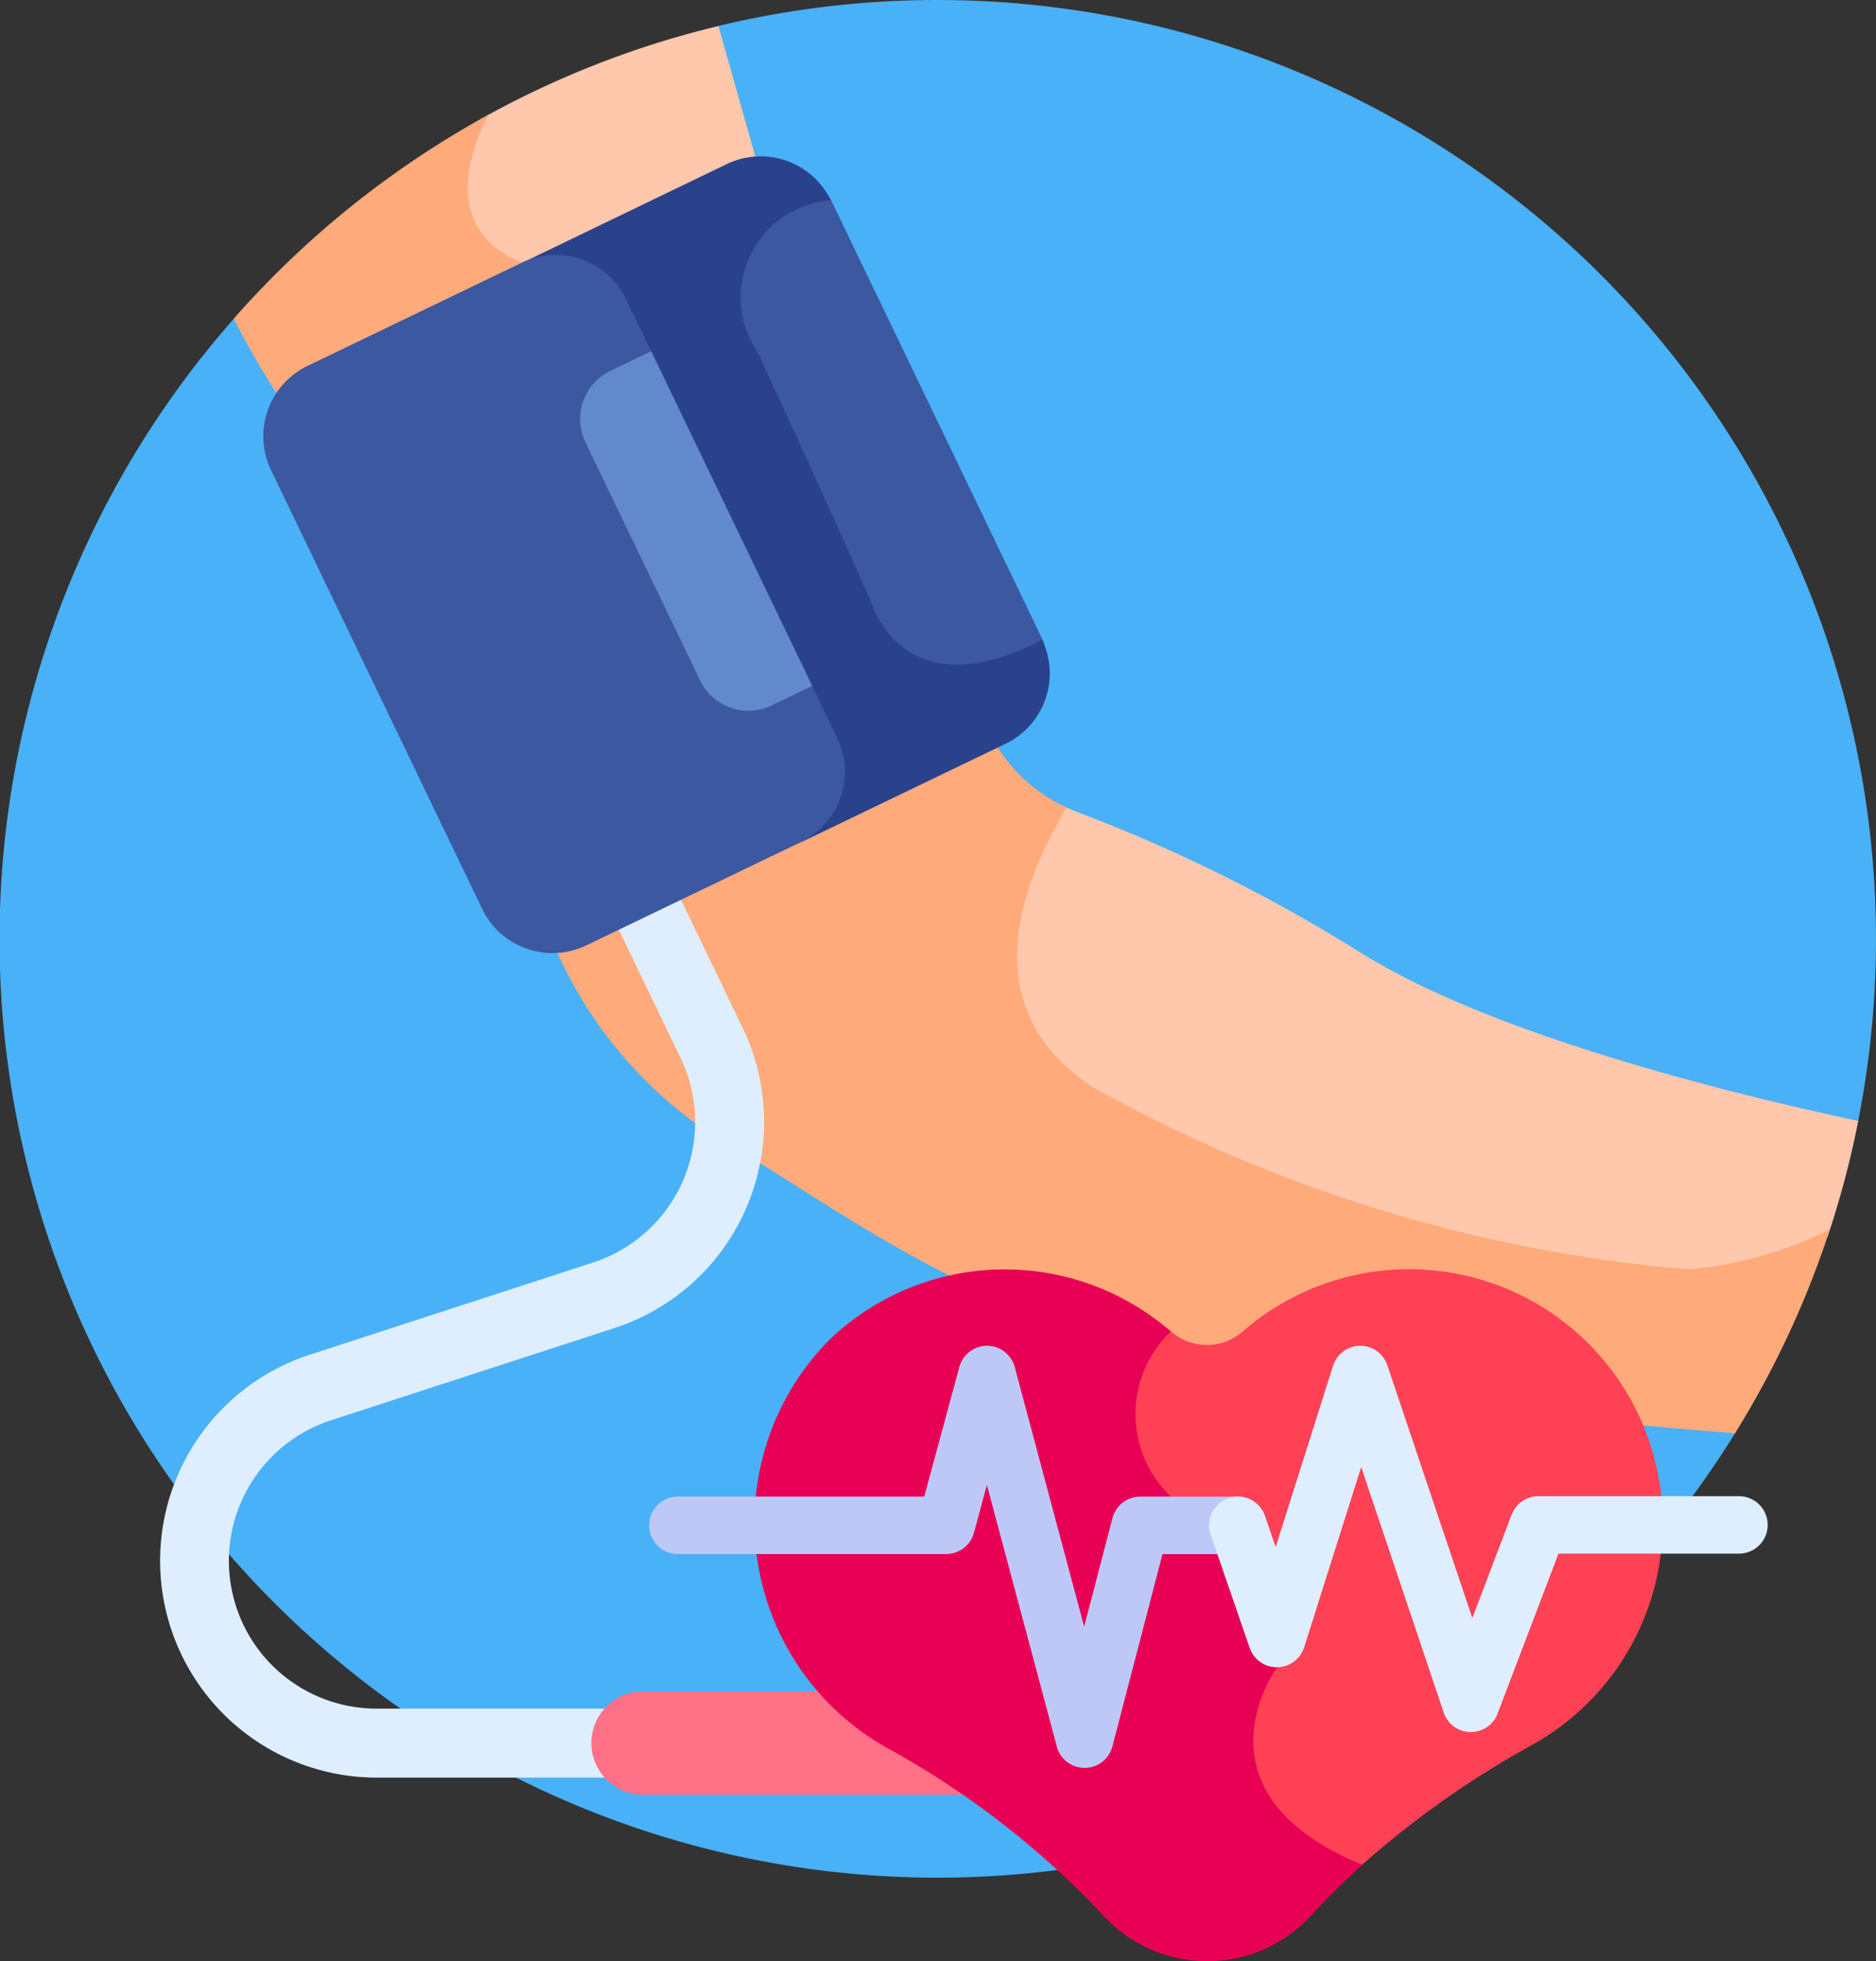 <svg xmlns="http://www.w3.org/2000/svg" width="32.68" height="34.146" viewBox="0 0 32.68 34.146">
  <rect x="0" y="0" width="32.68" height="34.146" fill="#333333" stroke="none"/>
  <g id="blood-pressure" transform="translate(-10.998)">
    <path id="Path_6570" data-name="Path 6570" d="M43.368,19.517A16.35,16.35,0,0,0,23.515.451l-8.445,5.1A16.34,16.34,0,1,0,41.222,24.956Z" fill="#49b1f7"/>
    <path id="Path_6571" data-name="Path 6571" d="M131.748,10.075a1.491,1.491,0,0,0,.932.9l.048.02,3.6-1.735a1.239,1.239,0,0,1,.48-.122l-.672-2.378a16.234,16.234,0,0,0-4.161,1.631,2.36,2.36,0,0,0-.23,1.686Z" transform="translate(-112.623 -6.307)" fill="#ffc7ab"/>
    <path id="Path_6572" data-name="Path 6572" d="M77.085,32.458c-1.7-.675-.593-2.555-.578-2.58a16.406,16.406,0,0,0-4.445,3.555,14.21,14.21,0,0,0,.808,1.395,1.239,1.239,0,0,1,.521-.473l3.822-1.84C77.167,32.493,77.123,32.473,77.085,32.458Z" transform="translate(-56.992 -27.885)" fill="#ffaa7b"/>
    <path id="Path_6573" data-name="Path 6573" d="M276.047,210.167a4.949,4.949,0,0,0-.852,2.966,2.761,2.761,0,0,0,1.366,2.04,25.669,25.669,0,0,0,10.414,3.179,6.747,6.747,0,0,0,2.417-.665,16.206,16.206,0,0,0,.536-2.019c-2.449-.525-6.421-1.531-8.653-2.921a27.784,27.784,0,0,0-4.936-2.452A2.823,2.823,0,0,1,276.047,210.167Z" transform="translate(-246.559 -196.15)" fill="#ffc7ab"/>
    <path id="Path_6574" data-name="Path 6574" d="M176.48,205.772a16.263,16.263,0,0,0,1.652-3.549,6.866,6.866,0,0,1-2.46.695,25.69,25.69,0,0,1-10.36-3.163c-2.049-1.321-1.359-3.411-.474-4.876a2.846,2.846,0,0,1-1.26-1.141l-7.156,3.445a1.239,1.239,0,0,1-.5.122,7.468,7.468,0,0,0,2.888,3.367c1.933,1.032,4.636,3.451,10,4.257C171.368,205.314,174.211,205.59,176.48,205.772Z" transform="translate(-135.258 -180.816)" fill="#ffaa7b"/>
    <path id="Path_6575" data-name="Path 6575" d="M204.7,50.886l0,0a2.124,2.124,0,0,0-1.438.934,2,2,0,0,0,.116,1.828c1.029,2.2,1.945,4.276,2,4.394a1.686,1.686,0,0,0,.908.991,2.583,2.583,0,0,0,2.19-.317c-.012-.031-.024-.062-.039-.092l-3.681-7.646C204.736,50.948,204.718,50.917,204.7,50.886Z" transform="translate(-179.28 -47.492)" fill="#3c58a0"/>
    <path id="Path_6576" data-name="Path 6576" d="M152.12,48.594s-.934-2.122-2-4.4a1.691,1.691,0,0,1,1.285-2.628,1.36,1.36,0,0,0-1.81-.634L145.93,42.7a1.36,1.36,0,0,1,1.81.634l3.681,7.646a1.36,1.36,0,0,1-.634,1.81l3.664-1.764a1.36,1.36,0,0,0,.634-1.81C152.682,50.475,152.12,48.594,152.12,48.594Z" transform="translate(-125.933 -38.077)" fill="#2a428c"/>
    <g id="Group_7175" data-name="Group 7175" transform="translate(13.785 14.623)">
      <path id="Path_6577" data-name="Path 6577" d="M61.2,235.587H56.561a3.774,3.774,0,0,1-1.168-7.362l4.94-1.607a2.573,2.573,0,0,0,1.522-3.563l-1.413-2.934a.6.6,0,1,1,1.082-.521l1.413,2.934a3.774,3.774,0,0,1-2.232,5.225l-4.94,1.607a2.573,2.573,0,0,0,.8,5.02H61.2a.6.6,0,0,1,0,1.2Z" transform="translate(-52.787 -219.259)" fill="#deeeff"/>
    </g>
    <path id="Path_6578" data-name="Path 6578" d="M88.614,74.333a.857.857,0,0,1-1.143-.4l-2-4.151a.857.857,0,0,1,.4-1.143l.713-.343-.47-.976a1.36,1.36,0,0,0-1.81-.634l-3.74,1.8a1.36,1.36,0,0,0-.634,1.81l3.681,7.646a1.36,1.36,0,0,0,1.81.634l3.74-1.8a1.36,1.36,0,0,0,.634-1.81l-.47-.976Z" transform="translate(-64.212 -62.114)" fill="#3c58a0"/>
    <path id="Path_6579" data-name="Path 6579" d="M166.557,97.527,163.752,91.7l-.713.343a.932.932,0,0,0-.434,1.241l2,4.151a.932.932,0,0,0,1.241.434Z" transform="translate(-141.41 -85.585)" fill="#6289cc"/>
    <g id="Group_7176" data-name="Group 7176" transform="translate(21.3 29.449)">
      <path id="Path_6580" data-name="Path 6580" d="M171.884,443.373h-5.513a.9.9,0,0,1,0-1.8h5.513a.9.9,0,0,1,0,1.8Z" transform="translate(-165.471 -441.572)" fill="#ff7186"/>
    </g>
    <path id="Path_6581" data-name="Path 6581" d="M313.634,332.6a4.418,4.418,0,0,0-5.932-.127.947.947,0,0,1-1.254,0c-.026-.023-.053-.044-.08-.066l0,.008a2.406,2.406,0,0,0-.659,1.541,2.042,2.042,0,0,0,.671,1.463,7.439,7.439,0,0,1,1.812,2.883,2.277,2.277,0,0,0-.316,1.879,2.93,2.93,0,0,0,1.822,1.652,16.286,16.286,0,0,1,3.049-2.163A4.419,4.419,0,0,0,313.634,332.6Z" transform="translate(-275.053 -309.292)" fill="#ff4155"/>
    <path id="Path_6582" data-name="Path 6582" d="M217.139,338.321a7.353,7.353,0,0,0-1.851-2.971,1.983,1.983,0,0,1,0-2.875,4.418,4.418,0,0,0-5.932.127l-.008.008a4.508,4.508,0,0,0,1,7.117,15.2,15.2,0,0,1,3.757,2.91,2.455,2.455,0,0,0,3.622.009c.282-.309.582-.6.895-.885C215.54,340.488,217.139,338.321,217.139,338.321Z" transform="translate(-183.893 -309.291)" fill="#e80054"/>
    <g id="Group_7177" data-name="Group 7177" transform="translate(22.305 23.432)">
      <path id="Path_6583" data-name="Path 6583" d="M188.131,358.689a.5.5,0,0,1-.483-.371l-1.218-4.555-.226.833a.5.5,0,0,1-.483.369h-4.675a.5.5,0,0,1,0-1h4.292l.612-2.257a.5.5,0,0,1,.483-.369h0a.5.5,0,0,1,.482.371l1.209,4.52.493-1.89a.5.5,0,0,1,.484-.374h1.7a.5.5,0,0,1,0,1h-1.312l-.873,3.349a.5.5,0,0,1-.482.374Z" transform="translate(-180.545 -351.339)" fill="#bec8f7"/>
    </g>
    <g id="Group_7178" data-name="Group 7178" transform="translate(32.06 23.432)">
      <path id="Path_6584" data-name="Path 6584" d="M331.364,358.064h-.01a.5.5,0,0,1-.464-.341l-1.437-4.273-.993,3.136a.5.5,0,0,1-.471.349h-.006a.5.5,0,0,1-.473-.337l-.679-1.971a.5.5,0,0,1,.946-.326l.186.541,1-3.155a.5.5,0,0,1,.472-.349h0a.5.5,0,0,1,.474.341l1.48,4.4.684-1.8a.5.5,0,0,1,.467-.322h3.494a.5.5,0,1,1,0,1H332.89l-1.058,2.777A.5.5,0,0,1,331.364,358.064Z" transform="translate(-326.803 -351.338)" fill="#deeeff"/>
    </g>
  </g>
</svg>
